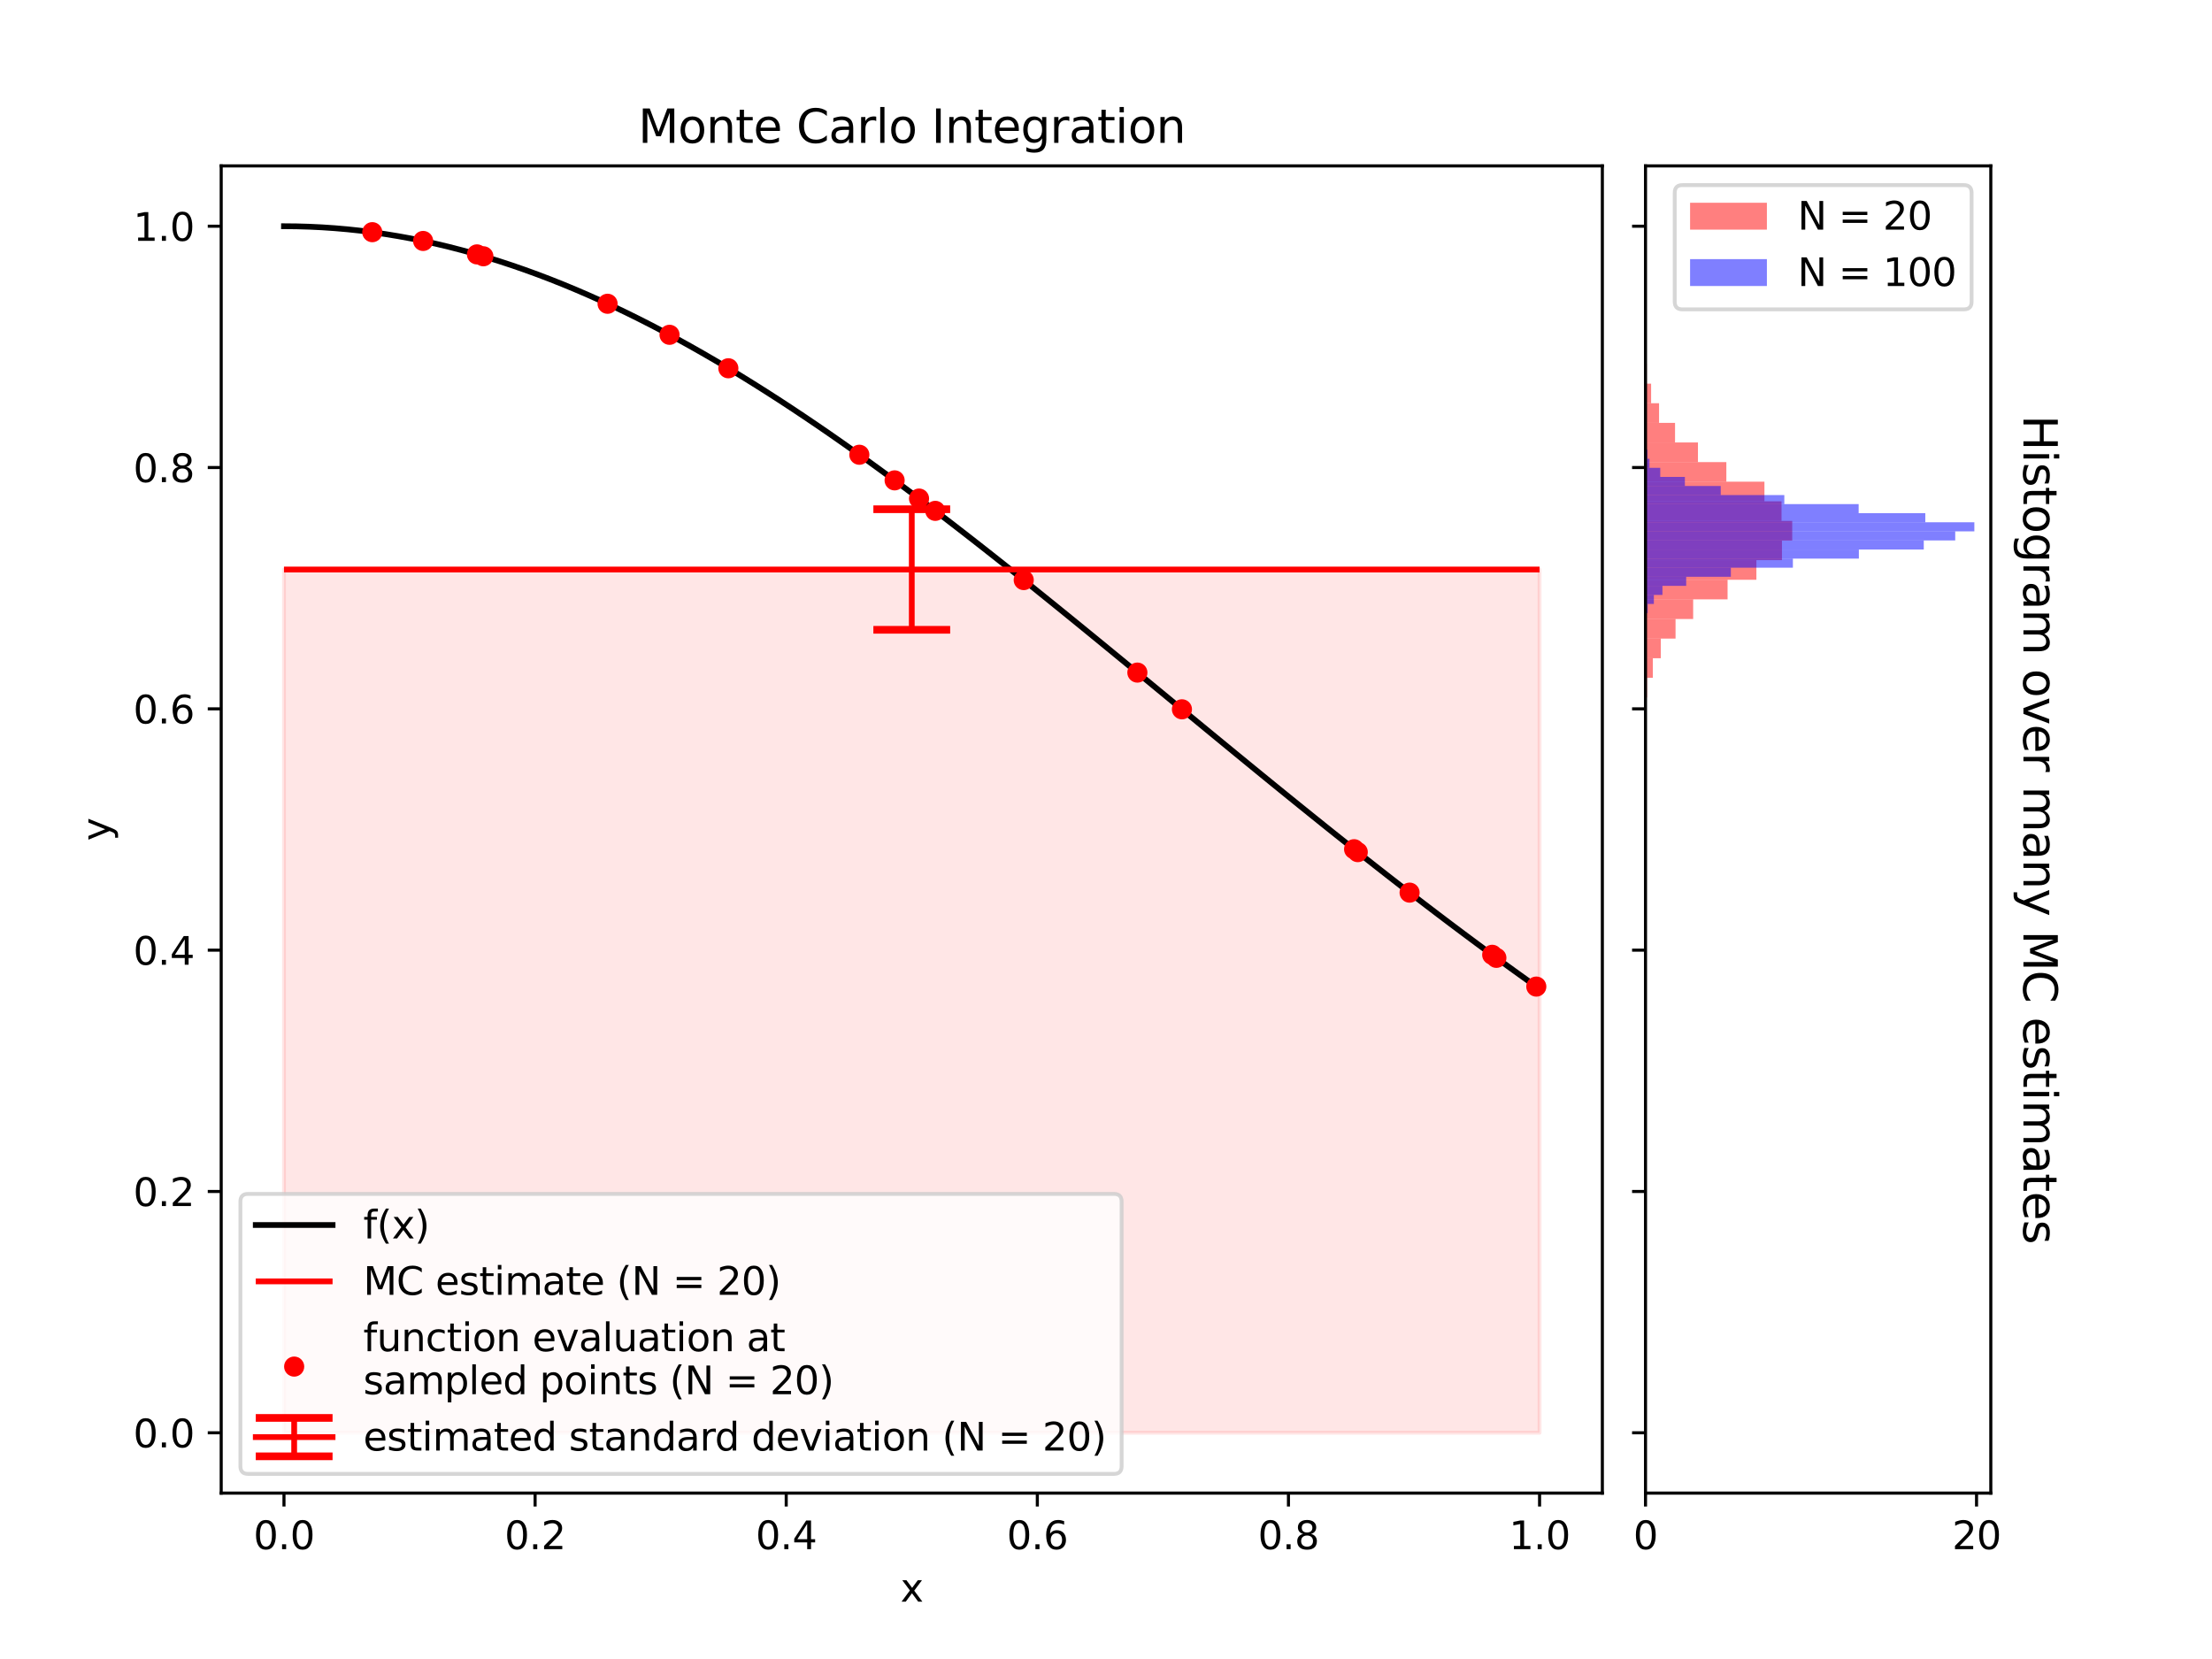<?xml version="1.0" encoding="utf-8" standalone="no"?>
<!DOCTYPE svg PUBLIC "-//W3C//DTD SVG 1.1//EN"
  "http://www.w3.org/Graphics/SVG/1.1/DTD/svg11.dtd">
<svg xmlns:xlink="http://www.w3.org/1999/xlink" width="576pt" height="432pt" viewBox="0 0 576 432" xmlns="http://www.w3.org/2000/svg" version="1.1">
 <defs>
  <style type="text/css">*{stroke-linejoin: round; stroke-linecap: butt}</style>
 </defs>
 <g id="figure_1">
  <g id="patch_1">
   <path d="M 0 432 
L 576 432 
L 576 0 
L 0 0 
z
" style="fill: #ffffff"/>
  </g>
  <g id="axes_1">
   <g id="patch_2">
    <path d="M 57.6 388.8 
L 417.249 388.8 
L 417.249 43.2 
L 57.6 43.2 
z
" style="fill: #ffffff"/>
   </g>
   <g id="PolyCollection_1">
    <defs>
     <path id="m69b88b8c70" d="M 73.948 -58.909 
L 73.948 -283.699 
L 77.25 -283.699 
L 80.553 -283.699 
L 83.855 -283.699 
L 87.158 -283.699 
L 90.46 -283.699 
L 93.763 -283.699 
L 97.066 -283.699 
L 100.368 -283.699 
L 103.671 -283.699 
L 106.973 -283.699 
L 110.276 -283.699 
L 113.578 -283.699 
L 116.881 -283.699 
L 120.184 -283.699 
L 123.486 -283.699 
L 126.789 -283.699 
L 130.091 -283.699 
L 133.394 -283.699 
L 136.696 -283.699 
L 139.999 -283.699 
L 143.301 -283.699 
L 146.604 -283.699 
L 149.907 -283.699 
L 153.209 -283.699 
L 156.512 -283.699 
L 159.814 -283.699 
L 163.117 -283.699 
L 166.419 -283.699 
L 169.722 -283.699 
L 173.024 -283.699 
L 176.327 -283.699 
L 179.63 -283.699 
L 182.932 -283.699 
L 186.235 -283.699 
L 189.537 -283.699 
L 192.84 -283.699 
L 196.142 -283.699 
L 199.445 -283.699 
L 202.748 -283.699 
L 206.05 -283.699 
L 209.353 -283.699 
L 212.655 -283.699 
L 215.958 -283.699 
L 219.26 -283.699 
L 222.563 -283.699 
L 225.865 -283.699 
L 229.168 -283.699 
L 232.471 -283.699 
L 235.773 -283.699 
L 239.076 -283.699 
L 242.378 -283.699 
L 245.681 -283.699 
L 248.983 -283.699 
L 252.286 -283.699 
L 255.588 -283.699 
L 258.891 -283.699 
L 262.194 -283.699 
L 265.496 -283.699 
L 268.799 -283.699 
L 272.101 -283.699 
L 275.404 -283.699 
L 278.706 -283.699 
L 282.009 -283.699 
L 285.312 -283.699 
L 288.614 -283.699 
L 291.917 -283.699 
L 295.219 -283.699 
L 298.522 -283.699 
L 301.824 -283.699 
L 305.127 -283.699 
L 308.429 -283.699 
L 311.732 -283.699 
L 315.035 -283.699 
L 318.337 -283.699 
L 321.64 -283.699 
L 324.942 -283.699 
L 328.245 -283.699 
L 331.547 -283.699 
L 334.85 -283.699 
L 338.152 -283.699 
L 341.455 -283.699 
L 344.758 -283.699 
L 348.06 -283.699 
L 351.363 -283.699 
L 354.665 -283.699 
L 357.968 -283.699 
L 361.27 -283.699 
L 364.573 -283.699 
L 367.876 -283.699 
L 371.178 -283.699 
L 374.481 -283.699 
L 377.783 -283.699 
L 381.086 -283.699 
L 384.388 -283.699 
L 387.691 -283.699 
L 390.993 -283.699 
L 394.296 -283.699 
L 397.599 -283.699 
L 400.901 -283.699 
L 400.901 -58.909 
L 400.901 -58.909 
L 397.599 -58.909 
L 394.296 -58.909 
L 390.993 -58.909 
L 387.691 -58.909 
L 384.388 -58.909 
L 381.086 -58.909 
L 377.783 -58.909 
L 374.481 -58.909 
L 371.178 -58.909 
L 367.876 -58.909 
L 364.573 -58.909 
L 361.27 -58.909 
L 357.968 -58.909 
L 354.665 -58.909 
L 351.363 -58.909 
L 348.06 -58.909 
L 344.758 -58.909 
L 341.455 -58.909 
L 338.152 -58.909 
L 334.85 -58.909 
L 331.547 -58.909 
L 328.245 -58.909 
L 324.942 -58.909 
L 321.64 -58.909 
L 318.337 -58.909 
L 315.035 -58.909 
L 311.732 -58.909 
L 308.429 -58.909 
L 305.127 -58.909 
L 301.824 -58.909 
L 298.522 -58.909 
L 295.219 -58.909 
L 291.917 -58.909 
L 288.614 -58.909 
L 285.312 -58.909 
L 282.009 -58.909 
L 278.706 -58.909 
L 275.404 -58.909 
L 272.101 -58.909 
L 268.799 -58.909 
L 265.496 -58.909 
L 262.194 -58.909 
L 258.891 -58.909 
L 255.588 -58.909 
L 252.286 -58.909 
L 248.983 -58.909 
L 245.681 -58.909 
L 242.378 -58.909 
L 239.076 -58.909 
L 235.773 -58.909 
L 232.471 -58.909 
L 229.168 -58.909 
L 225.865 -58.909 
L 222.563 -58.909 
L 219.26 -58.909 
L 215.958 -58.909 
L 212.655 -58.909 
L 209.353 -58.909 
L 206.05 -58.909 
L 202.748 -58.909 
L 199.445 -58.909 
L 196.142 -58.909 
L 192.84 -58.909 
L 189.537 -58.909 
L 186.235 -58.909 
L 182.932 -58.909 
L 179.63 -58.909 
L 176.327 -58.909 
L 173.024 -58.909 
L 169.722 -58.909 
L 166.419 -58.909 
L 163.117 -58.909 
L 159.814 -58.909 
L 156.512 -58.909 
L 153.209 -58.909 
L 149.907 -58.909 
L 146.604 -58.909 
L 143.301 -58.909 
L 139.999 -58.909 
L 136.696 -58.909 
L 133.394 -58.909 
L 130.091 -58.909 
L 126.789 -58.909 
L 123.486 -58.909 
L 120.184 -58.909 
L 116.881 -58.909 
L 113.578 -58.909 
L 110.276 -58.909 
L 106.973 -58.909 
L 103.671 -58.909 
L 100.368 -58.909 
L 97.066 -58.909 
L 93.763 -58.909 
L 90.46 -58.909 
L 87.158 -58.909 
L 83.855 -58.909 
L 80.553 -58.909 
L 77.25 -58.909 
L 73.948 -58.909 
z
" style="stroke: #ff0000; stroke-opacity: 0.1"/>
    </defs>
    <g clip-path="url(#p68fddc895d)">
     <use xlink:href="#m69b88b8c70" x="0" y="432" style="fill: #ff0000; fill-opacity: 0.1; stroke: #ff0000; stroke-opacity: 0.1"/>
    </g>
   </g>
   <g id="matplotlib.axis_1">
    <g id="xtick_1">
     <g id="line2d_1">
      <defs>
       <path id="m2921988d16" d="M 0 0 
L 0 3.5 
" style="stroke: #000000; stroke-width: 0.8"/>
      </defs>
      <g>
       <use xlink:href="#m2921988d16" x="73.948" y="388.8" style="stroke: #000000; stroke-width: 0.8"/>
      </g>
     </g>
     <g id="text_1">
      <!-- 0.0 -->
      <g transform="translate(65.996 403.398)scale(0.1 -0.1)">
       <defs>
        <path id="DejaVuSans-30" d="M 2034 4250 
Q 1547 4250 1301 3770 
Q 1056 3291 1056 2328 
Q 1056 1369 1301 889 
Q 1547 409 2034 409 
Q 2525 409 2770 889 
Q 3016 1369 3016 2328 
Q 3016 3291 2770 3770 
Q 2525 4250 2034 4250 
z
M 2034 4750 
Q 2819 4750 3233 4129 
Q 3647 3509 3647 2328 
Q 3647 1150 3233 529 
Q 2819 -91 2034 -91 
Q 1250 -91 836 529 
Q 422 1150 422 2328 
Q 422 3509 836 4129 
Q 1250 4750 2034 4750 
z
" transform="scale(0.016)"/>
        <path id="DejaVuSans-2e" d="M 684 794 
L 1344 794 
L 1344 0 
L 684 0 
L 684 794 
z
" transform="scale(0.016)"/>
       </defs>
       <use xlink:href="#DejaVuSans-30"/>
       <use xlink:href="#DejaVuSans-2e" x="63.623"/>
       <use xlink:href="#DejaVuSans-30" x="95.41"/>
      </g>
     </g>
    </g>
    <g id="xtick_2">
     <g id="line2d_2">
      <g>
       <use xlink:href="#m2921988d16" x="139.338" y="388.8" style="stroke: #000000; stroke-width: 0.8"/>
      </g>
     </g>
     <g id="text_2">
      <!-- 0.2 -->
      <g transform="translate(131.387 403.398)scale(0.1 -0.1)">
       <defs>
        <path id="DejaVuSans-32" d="M 1228 531 
L 3431 531 
L 3431 0 
L 469 0 
L 469 531 
Q 828 903 1448 1529 
Q 2069 2156 2228 2338 
Q 2531 2678 2651 2914 
Q 2772 3150 2772 3378 
Q 2772 3750 2511 3984 
Q 2250 4219 1831 4219 
Q 1534 4219 1204 4116 
Q 875 4013 500 3803 
L 500 4441 
Q 881 4594 1212 4672 
Q 1544 4750 1819 4750 
Q 2544 4750 2975 4387 
Q 3406 4025 3406 3419 
Q 3406 3131 3298 2873 
Q 3191 2616 2906 2266 
Q 2828 2175 2409 1742 
Q 1991 1309 1228 531 
z
" transform="scale(0.016)"/>
       </defs>
       <use xlink:href="#DejaVuSans-30"/>
       <use xlink:href="#DejaVuSans-2e" x="63.623"/>
       <use xlink:href="#DejaVuSans-32" x="95.41"/>
      </g>
     </g>
    </g>
    <g id="xtick_3">
     <g id="line2d_3">
      <g>
       <use xlink:href="#m2921988d16" x="204.729" y="388.8" style="stroke: #000000; stroke-width: 0.8"/>
      </g>
     </g>
     <g id="text_3">
      <!-- 0.4 -->
      <g transform="translate(196.777 403.398)scale(0.1 -0.1)">
       <defs>
        <path id="DejaVuSans-34" d="M 2419 4116 
L 825 1625 
L 2419 1625 
L 2419 4116 
z
M 2253 4666 
L 3047 4666 
L 3047 1625 
L 3713 1625 
L 3713 1100 
L 3047 1100 
L 3047 0 
L 2419 0 
L 2419 1100 
L 313 1100 
L 313 1709 
L 2253 4666 
z
" transform="scale(0.016)"/>
       </defs>
       <use xlink:href="#DejaVuSans-30"/>
       <use xlink:href="#DejaVuSans-2e" x="63.623"/>
       <use xlink:href="#DejaVuSans-34" x="95.41"/>
      </g>
     </g>
    </g>
    <g id="xtick_4">
     <g id="line2d_4">
      <g>
       <use xlink:href="#m2921988d16" x="270.12" y="388.8" style="stroke: #000000; stroke-width: 0.8"/>
      </g>
     </g>
     <g id="text_4">
      <!-- 0.6 -->
      <g transform="translate(262.168 403.398)scale(0.1 -0.1)">
       <defs>
        <path id="DejaVuSans-36" d="M 2113 2584 
Q 1688 2584 1439 2293 
Q 1191 2003 1191 1497 
Q 1191 994 1439 701 
Q 1688 409 2113 409 
Q 2538 409 2786 701 
Q 3034 994 3034 1497 
Q 3034 2003 2786 2293 
Q 2538 2584 2113 2584 
z
M 3366 4563 
L 3366 3988 
Q 3128 4100 2886 4159 
Q 2644 4219 2406 4219 
Q 1781 4219 1451 3797 
Q 1122 3375 1075 2522 
Q 1259 2794 1537 2939 
Q 1816 3084 2150 3084 
Q 2853 3084 3261 2657 
Q 3669 2231 3669 1497 
Q 3669 778 3244 343 
Q 2819 -91 2113 -91 
Q 1303 -91 875 529 
Q 447 1150 447 2328 
Q 447 3434 972 4092 
Q 1497 4750 2381 4750 
Q 2619 4750 2861 4703 
Q 3103 4656 3366 4563 
z
" transform="scale(0.016)"/>
       </defs>
       <use xlink:href="#DejaVuSans-30"/>
       <use xlink:href="#DejaVuSans-2e" x="63.623"/>
       <use xlink:href="#DejaVuSans-36" x="95.41"/>
      </g>
     </g>
    </g>
    <g id="xtick_5">
     <g id="line2d_5">
      <g>
       <use xlink:href="#m2921988d16" x="335.51" y="388.8" style="stroke: #000000; stroke-width: 0.8"/>
      </g>
     </g>
     <g id="text_5">
      <!-- 0.8 -->
      <g transform="translate(327.559 403.398)scale(0.1 -0.1)">
       <defs>
        <path id="DejaVuSans-38" d="M 2034 2216 
Q 1584 2216 1326 1975 
Q 1069 1734 1069 1313 
Q 1069 891 1326 650 
Q 1584 409 2034 409 
Q 2484 409 2743 651 
Q 3003 894 3003 1313 
Q 3003 1734 2745 1975 
Q 2488 2216 2034 2216 
z
M 1403 2484 
Q 997 2584 770 2862 
Q 544 3141 544 3541 
Q 544 4100 942 4425 
Q 1341 4750 2034 4750 
Q 2731 4750 3128 4425 
Q 3525 4100 3525 3541 
Q 3525 3141 3298 2862 
Q 3072 2584 2669 2484 
Q 3125 2378 3379 2068 
Q 3634 1759 3634 1313 
Q 3634 634 3220 271 
Q 2806 -91 2034 -91 
Q 1263 -91 848 271 
Q 434 634 434 1313 
Q 434 1759 690 2068 
Q 947 2378 1403 2484 
z
M 1172 3481 
Q 1172 3119 1398 2916 
Q 1625 2713 2034 2713 
Q 2441 2713 2670 2916 
Q 2900 3119 2900 3481 
Q 2900 3844 2670 4047 
Q 2441 4250 2034 4250 
Q 1625 4250 1398 4047 
Q 1172 3844 1172 3481 
z
" transform="scale(0.016)"/>
       </defs>
       <use xlink:href="#DejaVuSans-30"/>
       <use xlink:href="#DejaVuSans-2e" x="63.623"/>
       <use xlink:href="#DejaVuSans-38" x="95.41"/>
      </g>
     </g>
    </g>
    <g id="xtick_6">
     <g id="line2d_6">
      <g>
       <use xlink:href="#m2921988d16" x="400.901" y="388.8" style="stroke: #000000; stroke-width: 0.8"/>
      </g>
     </g>
     <g id="text_6">
      <!-- 1.0 -->
      <g transform="translate(392.95 403.398)scale(0.1 -0.1)">
       <defs>
        <path id="DejaVuSans-31" d="M 794 531 
L 1825 531 
L 1825 4091 
L 703 3866 
L 703 4441 
L 1819 4666 
L 2450 4666 
L 2450 531 
L 3481 531 
L 3481 0 
L 794 0 
L 794 531 
z
" transform="scale(0.016)"/>
       </defs>
       <use xlink:href="#DejaVuSans-31"/>
       <use xlink:href="#DejaVuSans-2e" x="63.623"/>
       <use xlink:href="#DejaVuSans-30" x="95.41"/>
      </g>
     </g>
    </g>
    <g id="text_7">
     <!-- x -->
     <g transform="translate(234.465 417.077)scale(0.1 -0.1)">
      <defs>
       <path id="DejaVuSans-78" d="M 3513 3500 
L 2247 1797 
L 3578 0 
L 2900 0 
L 1881 1375 
L 863 0 
L 184 0 
L 1544 1831 
L 300 3500 
L 978 3500 
L 1906 2253 
L 2834 3500 
L 3513 3500 
z
" transform="scale(0.016)"/>
      </defs>
      <use xlink:href="#DejaVuSans-78"/>
     </g>
    </g>
   </g>
   <g id="matplotlib.axis_2">
    <g id="ytick_1">
     <g id="line2d_7">
      <defs>
       <path id="ma877a1c9d8" d="M 0 0 
L -3.5 0 
" style="stroke: #000000; stroke-width: 0.8"/>
      </defs>
      <g>
       <use xlink:href="#ma877a1c9d8" x="57.6" y="373.091" style="stroke: #000000; stroke-width: 0.8"/>
      </g>
     </g>
     <g id="text_8">
      <!-- 0.0 -->
      <g transform="translate(34.697 376.89)scale(0.1 -0.1)">
       <use xlink:href="#DejaVuSans-30"/>
       <use xlink:href="#DejaVuSans-2e" x="63.623"/>
       <use xlink:href="#DejaVuSans-30" x="95.41"/>
      </g>
     </g>
    </g>
    <g id="ytick_2">
     <g id="line2d_8">
      <g>
       <use xlink:href="#ma877a1c9d8" x="57.6" y="310.255" style="stroke: #000000; stroke-width: 0.8"/>
      </g>
     </g>
     <g id="text_9">
      <!-- 0.2 -->
      <g transform="translate(34.697 314.054)scale(0.1 -0.1)">
       <use xlink:href="#DejaVuSans-30"/>
       <use xlink:href="#DejaVuSans-2e" x="63.623"/>
       <use xlink:href="#DejaVuSans-32" x="95.41"/>
      </g>
     </g>
    </g>
    <g id="ytick_3">
     <g id="line2d_9">
      <g>
       <use xlink:href="#ma877a1c9d8" x="57.6" y="247.418" style="stroke: #000000; stroke-width: 0.8"/>
      </g>
     </g>
     <g id="text_10">
      <!-- 0.4 -->
      <g transform="translate(34.697 251.217)scale(0.1 -0.1)">
       <use xlink:href="#DejaVuSans-30"/>
       <use xlink:href="#DejaVuSans-2e" x="63.623"/>
       <use xlink:href="#DejaVuSans-34" x="95.41"/>
      </g>
     </g>
    </g>
    <g id="ytick_4">
     <g id="line2d_10">
      <g>
       <use xlink:href="#ma877a1c9d8" x="57.6" y="184.582" style="stroke: #000000; stroke-width: 0.8"/>
      </g>
     </g>
     <g id="text_11">
      <!-- 0.6 -->
      <g transform="translate(34.697 188.381)scale(0.1 -0.1)">
       <use xlink:href="#DejaVuSans-30"/>
       <use xlink:href="#DejaVuSans-2e" x="63.623"/>
       <use xlink:href="#DejaVuSans-36" x="95.41"/>
      </g>
     </g>
    </g>
    <g id="ytick_5">
     <g id="line2d_11">
      <g>
       <use xlink:href="#ma877a1c9d8" x="57.6" y="121.745" style="stroke: #000000; stroke-width: 0.8"/>
      </g>
     </g>
     <g id="text_12">
      <!-- 0.8 -->
      <g transform="translate(34.697 125.545)scale(0.1 -0.1)">
       <use xlink:href="#DejaVuSans-30"/>
       <use xlink:href="#DejaVuSans-2e" x="63.623"/>
       <use xlink:href="#DejaVuSans-38" x="95.41"/>
      </g>
     </g>
    </g>
    <g id="ytick_6">
     <g id="line2d_12">
      <g>
       <use xlink:href="#ma877a1c9d8" x="57.6" y="58.909" style="stroke: #000000; stroke-width: 0.8"/>
      </g>
     </g>
     <g id="text_13">
      <!-- 1.0 -->
      <g transform="translate(34.697 62.708)scale(0.1 -0.1)">
       <use xlink:href="#DejaVuSans-31"/>
       <use xlink:href="#DejaVuSans-2e" x="63.623"/>
       <use xlink:href="#DejaVuSans-30" x="95.41"/>
      </g>
     </g>
    </g>
    <g id="text_14">
     <!-- y -->
     <g transform="translate(28.617 218.959)rotate(-90)scale(0.1 -0.1)">
      <defs>
       <path id="DejaVuSans-79" d="M 2059 -325 
Q 1816 -950 1584 -1140 
Q 1353 -1331 966 -1331 
L 506 -1331 
L 506 -850 
L 844 -850 
Q 1081 -850 1212 -737 
Q 1344 -625 1503 -206 
L 1606 56 
L 191 3500 
L 800 3500 
L 1894 763 
L 2988 3500 
L 3597 3500 
L 2059 -325 
z
" transform="scale(0.016)"/>
      </defs>
      <use xlink:href="#DejaVuSans-79"/>
     </g>
    </g>
   </g>
   <g id="line2d_13">
    <path d="M 73.948 58.909 
L 77.25 58.941 
L 80.553 59.037 
L 83.855 59.197 
L 87.158 59.422 
L 90.46 59.709 
L 93.763 60.061 
L 97.066 60.476 
L 100.368 60.954 
L 103.671 61.495 
L 106.973 62.098 
L 110.276 62.764 
L 113.578 63.491 
L 116.881 64.28 
L 120.184 65.13 
L 123.486 66.04 
L 126.789 67.009 
L 130.091 68.038 
L 133.394 69.125 
L 136.696 70.271 
L 139.999 71.473 
L 143.301 72.733 
L 146.604 74.047 
L 149.907 75.417 
L 153.209 76.841 
L 156.512 78.319 
L 159.814 79.849 
L 163.117 81.43 
L 166.419 83.062 
L 169.722 84.744 
L 173.024 86.475 
L 176.327 88.253 
L 179.63 90.078 
L 182.932 91.949 
L 186.235 93.864 
L 189.537 95.823 
L 192.84 97.824 
L 196.142 99.867 
L 199.445 101.95 
L 202.748 104.071 
L 206.05 106.231 
L 209.353 108.428 
L 212.655 110.659 
L 215.958 112.925 
L 219.26 115.225 
L 222.563 117.556 
L 225.865 119.917 
L 229.168 122.308 
L 232.471 124.727 
L 235.773 127.173 
L 239.076 129.645 
L 242.378 132.141 
L 245.681 134.66 
L 248.983 137.2 
L 252.286 139.762 
L 255.588 142.342 
L 258.891 144.941 
L 262.194 147.556 
L 265.496 150.187 
L 268.799 152.832 
L 272.101 155.49 
L 275.404 158.16 
L 278.706 160.84 
L 282.009 163.53 
L 285.312 166.228 
L 288.614 168.933 
L 291.917 171.644 
L 295.219 174.359 
L 298.522 177.077 
L 301.824 179.798 
L 305.127 182.52 
L 308.429 185.242 
L 311.732 187.963 
L 315.035 190.682 
L 318.337 193.397 
L 321.64 196.108 
L 324.942 198.814 
L 328.245 201.514 
L 331.547 204.206 
L 334.85 206.89 
L 338.152 209.564 
L 341.455 212.228 
L 344.758 214.882 
L 348.06 217.523 
L 351.363 220.151 
L 354.665 222.766 
L 357.968 225.366 
L 361.27 227.95 
L 364.573 230.519 
L 367.876 233.07 
L 371.178 235.604 
L 374.481 238.12 
L 377.783 240.617 
L 381.086 243.094 
L 384.388 245.551 
L 387.691 247.987 
L 390.993 250.401 
L 394.296 252.793 
L 397.599 255.163 
L 400.901 257.51 
" clip-path="url(#p68fddc895d)" style="fill: none; stroke: #000000; stroke-width: 1.5; stroke-linecap: square"/>
   </g>
   <g id="LineCollection_1">
    <path d="M 73.948 148.301 
L 400.901 148.301 
" clip-path="url(#p68fddc895d)" style="fill: none; stroke: #ff0000; stroke-width: 1.5"/>
   </g>
   <g id="PathCollection_1">
    <defs>
     <path id="m7567341338" d="M 0 2.121 
C 0.563 2.121 1.102 1.898 1.5 1.5 
C 1.898 1.102 2.121 0.563 2.121 0 
C 2.121 -0.563 1.898 -1.102 1.5 -1.5 
C 1.102 -1.898 0.563 -2.121 0 -2.121 
C -0.563 -2.121 -1.102 -1.898 -1.5 -1.5 
C -1.898 -1.102 -2.121 -0.563 -2.121 0 
C -2.121 0.563 -1.898 1.102 -1.5 1.5 
C -1.102 1.898 -0.563 2.121 0 2.121 
z
" style="stroke: #ff0000"/>
    </defs>
    <g clip-path="url(#p68fddc895d)">
     <use xlink:href="#m7567341338" x="388.566" y="248.628" style="fill: #ff0000; stroke: #ff0000"/>
     <use xlink:href="#m7567341338" x="158.212" y="79.1" style="fill: #ff0000; stroke: #ff0000"/>
     <use xlink:href="#m7567341338" x="367.056" y="232.439" style="fill: #ff0000; stroke: #ff0000"/>
     <use xlink:href="#m7567341338" x="266.577" y="151.051" style="fill: #ff0000; stroke: #ff0000"/>
     <use xlink:href="#m7567341338" x="124.196" y="66.243" style="fill: #ff0000; stroke: #ff0000"/>
     <use xlink:href="#m7567341338" x="232.957" y="125.086" style="fill: #ff0000; stroke: #ff0000"/>
     <use xlink:href="#m7567341338" x="352.601" y="221.133" style="fill: #ff0000; stroke: #ff0000"/>
     <use xlink:href="#m7567341338" x="243.543" y="133.026" style="fill: #ff0000; stroke: #ff0000"/>
     <use xlink:href="#m7567341338" x="389.651" y="249.422" style="fill: #ff0000; stroke: #ff0000"/>
     <use xlink:href="#m7567341338" x="307.773" y="184.702" style="fill: #ff0000; stroke: #ff0000"/>
     <use xlink:href="#m7567341338" x="110.178" y="62.743" style="fill: #ff0000; stroke: #ff0000"/>
     <use xlink:href="#m7567341338" x="296.17" y="175.141" style="fill: #ff0000; stroke: #ff0000"/>
     <use xlink:href="#m7567341338" x="174.348" y="87.182" style="fill: #ff0000; stroke: #ff0000"/>
     <use xlink:href="#m7567341338" x="239.314" y="129.824" style="fill: #ff0000; stroke: #ff0000"/>
     <use xlink:href="#m7567341338" x="400.048" y="256.906" style="fill: #ff0000; stroke: #ff0000"/>
     <use xlink:href="#m7567341338" x="223.772" y="118.417" style="fill: #ff0000; stroke: #ff0000"/>
     <use xlink:href="#m7567341338" x="125.87" y="66.734" style="fill: #ff0000; stroke: #ff0000"/>
     <use xlink:href="#m7567341338" x="189.661" y="95.897" style="fill: #ff0000; stroke: #ff0000"/>
     <use xlink:href="#m7567341338" x="96.942" y="60.459" style="fill: #ff0000; stroke: #ff0000"/>
     <use xlink:href="#m7567341338" x="353.558" y="221.89" style="fill: #ff0000; stroke: #ff0000"/>
    </g>
   </g>
   <g id="patch_3">
    <path d="M 57.6 388.8 
L 57.6 43.2 
" style="fill: none; stroke: #000000; stroke-width: 0.8; stroke-linejoin: miter; stroke-linecap: square"/>
   </g>
   <g id="patch_4">
    <path d="M 417.249 388.8 
L 417.249 43.2 
" style="fill: none; stroke: #000000; stroke-width: 0.8; stroke-linejoin: miter; stroke-linecap: square"/>
   </g>
   <g id="patch_5">
    <path d="M 57.6 388.8 
L 417.249 388.8 
" style="fill: none; stroke: #000000; stroke-width: 0.8; stroke-linejoin: miter; stroke-linecap: square"/>
   </g>
   <g id="patch_6">
    <path d="M 57.6 43.2 
L 417.249 43.2 
" style="fill: none; stroke: #000000; stroke-width: 0.8; stroke-linejoin: miter; stroke-linecap: square"/>
   </g>
   <g id="LineCollection_2">
    <path d="M 237.424 163.999 
L 237.424 132.603 
" clip-path="url(#p68fddc895d)" style="fill: none; stroke: #ff0000; stroke-width: 1.5"/>
   </g>
   <g id="line2d_14">
    <defs>
     <path id="m406a7d2f4b" d="M 10 0 
L -10 -0 
" style="stroke: #ff0000; stroke-width: 2"/>
    </defs>
    <g clip-path="url(#p68fddc895d)">
     <use xlink:href="#m406a7d2f4b" x="237.424" y="163.999" style="fill: #ff0000; stroke: #ff0000; stroke-width: 2"/>
    </g>
   </g>
   <g id="line2d_15">
    <g clip-path="url(#p68fddc895d)">
     <use xlink:href="#m406a7d2f4b" x="237.424" y="132.603" style="fill: #ff0000; stroke: #ff0000; stroke-width: 2"/>
    </g>
   </g>
   <g id="text_15">
    <!-- Monte Carlo Integration -->
    <g transform="translate(166.183 37.2)scale(0.12 -0.12)">
     <defs>
      <path id="DejaVuSans-4d" d="M 628 4666 
L 1569 4666 
L 2759 1491 
L 3956 4666 
L 4897 4666 
L 4897 0 
L 4281 0 
L 4281 4097 
L 3078 897 
L 2444 897 
L 1241 4097 
L 1241 0 
L 628 0 
L 628 4666 
z
" transform="scale(0.016)"/>
      <path id="DejaVuSans-6f" d="M 1959 3097 
Q 1497 3097 1228 2736 
Q 959 2375 959 1747 
Q 959 1119 1226 758 
Q 1494 397 1959 397 
Q 2419 397 2687 759 
Q 2956 1122 2956 1747 
Q 2956 2369 2687 2733 
Q 2419 3097 1959 3097 
z
M 1959 3584 
Q 2709 3584 3137 3096 
Q 3566 2609 3566 1747 
Q 3566 888 3137 398 
Q 2709 -91 1959 -91 
Q 1206 -91 779 398 
Q 353 888 353 1747 
Q 353 2609 779 3096 
Q 1206 3584 1959 3584 
z
" transform="scale(0.016)"/>
      <path id="DejaVuSans-6e" d="M 3513 2113 
L 3513 0 
L 2938 0 
L 2938 2094 
Q 2938 2591 2744 2837 
Q 2550 3084 2163 3084 
Q 1697 3084 1428 2787 
Q 1159 2491 1159 1978 
L 1159 0 
L 581 0 
L 581 3500 
L 1159 3500 
L 1159 2956 
Q 1366 3272 1645 3428 
Q 1925 3584 2291 3584 
Q 2894 3584 3203 3211 
Q 3513 2838 3513 2113 
z
" transform="scale(0.016)"/>
      <path id="DejaVuSans-74" d="M 1172 4494 
L 1172 3500 
L 2356 3500 
L 2356 3053 
L 1172 3053 
L 1172 1153 
Q 1172 725 1289 603 
Q 1406 481 1766 481 
L 2356 481 
L 2356 0 
L 1766 0 
Q 1100 0 847 248 
Q 594 497 594 1153 
L 594 3053 
L 172 3053 
L 172 3500 
L 594 3500 
L 594 4494 
L 1172 4494 
z
" transform="scale(0.016)"/>
      <path id="DejaVuSans-65" d="M 3597 1894 
L 3597 1613 
L 953 1613 
Q 991 1019 1311 708 
Q 1631 397 2203 397 
Q 2534 397 2845 478 
Q 3156 559 3463 722 
L 3463 178 
Q 3153 47 2828 -22 
Q 2503 -91 2169 -91 
Q 1331 -91 842 396 
Q 353 884 353 1716 
Q 353 2575 817 3079 
Q 1281 3584 2069 3584 
Q 2775 3584 3186 3129 
Q 3597 2675 3597 1894 
z
M 3022 2063 
Q 3016 2534 2758 2815 
Q 2500 3097 2075 3097 
Q 1594 3097 1305 2825 
Q 1016 2553 972 2059 
L 3022 2063 
z
" transform="scale(0.016)"/>
      <path id="DejaVuSans-20" transform="scale(0.016)"/>
      <path id="DejaVuSans-43" d="M 4122 4306 
L 4122 3641 
Q 3803 3938 3442 4084 
Q 3081 4231 2675 4231 
Q 1875 4231 1450 3742 
Q 1025 3253 1025 2328 
Q 1025 1406 1450 917 
Q 1875 428 2675 428 
Q 3081 428 3442 575 
Q 3803 722 4122 1019 
L 4122 359 
Q 3791 134 3420 21 
Q 3050 -91 2638 -91 
Q 1578 -91 968 557 
Q 359 1206 359 2328 
Q 359 3453 968 4101 
Q 1578 4750 2638 4750 
Q 3056 4750 3426 4639 
Q 3797 4528 4122 4306 
z
" transform="scale(0.016)"/>
      <path id="DejaVuSans-61" d="M 2194 1759 
Q 1497 1759 1228 1600 
Q 959 1441 959 1056 
Q 959 750 1161 570 
Q 1363 391 1709 391 
Q 2188 391 2477 730 
Q 2766 1069 2766 1631 
L 2766 1759 
L 2194 1759 
z
M 3341 1997 
L 3341 0 
L 2766 0 
L 2766 531 
Q 2569 213 2275 61 
Q 1981 -91 1556 -91 
Q 1019 -91 701 211 
Q 384 513 384 1019 
Q 384 1609 779 1909 
Q 1175 2209 1959 2209 
L 2766 2209 
L 2766 2266 
Q 2766 2663 2505 2880 
Q 2244 3097 1772 3097 
Q 1472 3097 1187 3025 
Q 903 2953 641 2809 
L 641 3341 
Q 956 3463 1253 3523 
Q 1550 3584 1831 3584 
Q 2591 3584 2966 3190 
Q 3341 2797 3341 1997 
z
" transform="scale(0.016)"/>
      <path id="DejaVuSans-72" d="M 2631 2963 
Q 2534 3019 2420 3045 
Q 2306 3072 2169 3072 
Q 1681 3072 1420 2755 
Q 1159 2438 1159 1844 
L 1159 0 
L 581 0 
L 581 3500 
L 1159 3500 
L 1159 2956 
Q 1341 3275 1631 3429 
Q 1922 3584 2338 3584 
Q 2397 3584 2469 3576 
Q 2541 3569 2628 3553 
L 2631 2963 
z
" transform="scale(0.016)"/>
      <path id="DejaVuSans-6c" d="M 603 4863 
L 1178 4863 
L 1178 0 
L 603 0 
L 603 4863 
z
" transform="scale(0.016)"/>
      <path id="DejaVuSans-49" d="M 628 4666 
L 1259 4666 
L 1259 0 
L 628 0 
L 628 4666 
z
" transform="scale(0.016)"/>
      <path id="DejaVuSans-67" d="M 2906 1791 
Q 2906 2416 2648 2759 
Q 2391 3103 1925 3103 
Q 1463 3103 1205 2759 
Q 947 2416 947 1791 
Q 947 1169 1205 825 
Q 1463 481 1925 481 
Q 2391 481 2648 825 
Q 2906 1169 2906 1791 
z
M 3481 434 
Q 3481 -459 3084 -895 
Q 2688 -1331 1869 -1331 
Q 1566 -1331 1297 -1286 
Q 1028 -1241 775 -1147 
L 775 -588 
Q 1028 -725 1275 -790 
Q 1522 -856 1778 -856 
Q 2344 -856 2625 -561 
Q 2906 -266 2906 331 
L 2906 616 
Q 2728 306 2450 153 
Q 2172 0 1784 0 
Q 1141 0 747 490 
Q 353 981 353 1791 
Q 353 2603 747 3093 
Q 1141 3584 1784 3584 
Q 2172 3584 2450 3431 
Q 2728 3278 2906 2969 
L 2906 3500 
L 3481 3500 
L 3481 434 
z
" transform="scale(0.016)"/>
      <path id="DejaVuSans-69" d="M 603 3500 
L 1178 3500 
L 1178 0 
L 603 0 
L 603 3500 
z
M 603 4863 
L 1178 4863 
L 1178 4134 
L 603 4134 
L 603 4863 
z
" transform="scale(0.016)"/>
     </defs>
     <use xlink:href="#DejaVuSans-4d"/>
     <use xlink:href="#DejaVuSans-6f" x="86.279"/>
     <use xlink:href="#DejaVuSans-6e" x="147.461"/>
     <use xlink:href="#DejaVuSans-74" x="210.84"/>
     <use xlink:href="#DejaVuSans-65" x="250.049"/>
     <use xlink:href="#DejaVuSans-20" x="311.572"/>
     <use xlink:href="#DejaVuSans-43" x="343.359"/>
     <use xlink:href="#DejaVuSans-61" x="413.184"/>
     <use xlink:href="#DejaVuSans-72" x="474.463"/>
     <use xlink:href="#DejaVuSans-6c" x="515.576"/>
     <use xlink:href="#DejaVuSans-6f" x="543.359"/>
     <use xlink:href="#DejaVuSans-20" x="604.541"/>
     <use xlink:href="#DejaVuSans-49" x="636.328"/>
     <use xlink:href="#DejaVuSans-6e" x="665.82"/>
     <use xlink:href="#DejaVuSans-74" x="729.199"/>
     <use xlink:href="#DejaVuSans-65" x="768.408"/>
     <use xlink:href="#DejaVuSans-67" x="829.932"/>
     <use xlink:href="#DejaVuSans-72" x="893.408"/>
     <use xlink:href="#DejaVuSans-61" x="934.521"/>
     <use xlink:href="#DejaVuSans-74" x="995.801"/>
     <use xlink:href="#DejaVuSans-69" x="1035.01"/>
     <use xlink:href="#DejaVuSans-6f" x="1062.793"/>
     <use xlink:href="#DejaVuSans-6e" x="1123.975"/>
    </g>
   </g>
   <g id="line2d_16">
    <path d="M 237.424 148.301 
" clip-path="url(#p68fddc895d)" style="fill: none; stroke: #ff0000; stroke-width: 1.5; stroke-linecap: square"/>
   </g>
   <g id="legend_1">
    <g id="patch_7">
     <path d="M 64.6 383.8 
L 290.069 383.8 
Q 292.069 383.8 292.069 381.8 
L 292.069 312.89 
Q 292.069 310.89 290.069 310.89 
L 64.6 310.89 
Q 62.6 310.89 62.6 312.89 
L 62.6 381.8 
Q 62.6 383.8 64.6 383.8 
z
" style="fill: #ffffff; opacity: 0.8; stroke: #cccccc; stroke-linejoin: miter"/>
    </g>
    <g id="line2d_17">
     <path d="M 66.6 318.988 
L 76.6 318.988 
L 86.6 318.988 
" style="fill: none; stroke: #000000; stroke-width: 1.5; stroke-linecap: square"/>
    </g>
    <g id="text_16">
     <!-- f(x) -->
     <g transform="translate(94.6 322.488)scale(0.1 -0.1)">
      <defs>
       <path id="DejaVuSans-66" d="M 2375 4863 
L 2375 4384 
L 1825 4384 
Q 1516 4384 1395 4259 
Q 1275 4134 1275 3809 
L 1275 3500 
L 2222 3500 
L 2222 3053 
L 1275 3053 
L 1275 0 
L 697 0 
L 697 3053 
L 147 3053 
L 147 3500 
L 697 3500 
L 697 3744 
Q 697 4328 969 4595 
Q 1241 4863 1831 4863 
L 2375 4863 
z
" transform="scale(0.016)"/>
       <path id="DejaVuSans-28" d="M 1984 4856 
Q 1566 4138 1362 3434 
Q 1159 2731 1159 2009 
Q 1159 1288 1364 580 
Q 1569 -128 1984 -844 
L 1484 -844 
Q 1016 -109 783 600 
Q 550 1309 550 2009 
Q 550 2706 781 3412 
Q 1013 4119 1484 4856 
L 1984 4856 
z
" transform="scale(0.016)"/>
       <path id="DejaVuSans-29" d="M 513 4856 
L 1013 4856 
Q 1481 4119 1714 3412 
Q 1947 2706 1947 2009 
Q 1947 1309 1714 600 
Q 1481 -109 1013 -844 
L 513 -844 
Q 928 -128 1133 580 
Q 1338 1288 1338 2009 
Q 1338 2731 1133 3434 
Q 928 4138 513 4856 
z
" transform="scale(0.016)"/>
      </defs>
      <use xlink:href="#DejaVuSans-66"/>
      <use xlink:href="#DejaVuSans-28" x="35.205"/>
      <use xlink:href="#DejaVuSans-78" x="74.219"/>
      <use xlink:href="#DejaVuSans-29" x="133.398"/>
     </g>
    </g>
    <g id="line2d_18">
     <path d="M 66.6 333.666 
L 86.6 333.666 
" style="fill: none; stroke: #ff0000; stroke-width: 1.5"/>
    </g>
    <g id="text_17">
     <!-- MC estimate (N = 20) -->
     <g transform="translate(94.6 337.166)scale(0.1 -0.1)">
      <defs>
       <path id="DejaVuSans-73" d="M 2834 3397 
L 2834 2853 
Q 2591 2978 2328 3040 
Q 2066 3103 1784 3103 
Q 1356 3103 1142 2972 
Q 928 2841 928 2578 
Q 928 2378 1081 2264 
Q 1234 2150 1697 2047 
L 1894 2003 
Q 2506 1872 2764 1633 
Q 3022 1394 3022 966 
Q 3022 478 2636 193 
Q 2250 -91 1575 -91 
Q 1294 -91 989 -36 
Q 684 19 347 128 
L 347 722 
Q 666 556 975 473 
Q 1284 391 1588 391 
Q 1994 391 2212 530 
Q 2431 669 2431 922 
Q 2431 1156 2273 1281 
Q 2116 1406 1581 1522 
L 1381 1569 
Q 847 1681 609 1914 
Q 372 2147 372 2553 
Q 372 3047 722 3315 
Q 1072 3584 1716 3584 
Q 2034 3584 2315 3537 
Q 2597 3491 2834 3397 
z
" transform="scale(0.016)"/>
       <path id="DejaVuSans-6d" d="M 3328 2828 
Q 3544 3216 3844 3400 
Q 4144 3584 4550 3584 
Q 5097 3584 5394 3201 
Q 5691 2819 5691 2113 
L 5691 0 
L 5113 0 
L 5113 2094 
Q 5113 2597 4934 2840 
Q 4756 3084 4391 3084 
Q 3944 3084 3684 2787 
Q 3425 2491 3425 1978 
L 3425 0 
L 2847 0 
L 2847 2094 
Q 2847 2600 2669 2842 
Q 2491 3084 2119 3084 
Q 1678 3084 1418 2786 
Q 1159 2488 1159 1978 
L 1159 0 
L 581 0 
L 581 3500 
L 1159 3500 
L 1159 2956 
Q 1356 3278 1631 3431 
Q 1906 3584 2284 3584 
Q 2666 3584 2933 3390 
Q 3200 3197 3328 2828 
z
" transform="scale(0.016)"/>
       <path id="DejaVuSans-4e" d="M 628 4666 
L 1478 4666 
L 3547 763 
L 3547 4666 
L 4159 4666 
L 4159 0 
L 3309 0 
L 1241 3903 
L 1241 0 
L 628 0 
L 628 4666 
z
" transform="scale(0.016)"/>
       <path id="DejaVuSans-3d" d="M 678 2906 
L 4684 2906 
L 4684 2381 
L 678 2381 
L 678 2906 
z
M 678 1631 
L 4684 1631 
L 4684 1100 
L 678 1100 
L 678 1631 
z
" transform="scale(0.016)"/>
      </defs>
      <use xlink:href="#DejaVuSans-4d"/>
      <use xlink:href="#DejaVuSans-43" x="86.279"/>
      <use xlink:href="#DejaVuSans-20" x="156.104"/>
      <use xlink:href="#DejaVuSans-65" x="187.891"/>
      <use xlink:href="#DejaVuSans-73" x="249.414"/>
      <use xlink:href="#DejaVuSans-74" x="301.514"/>
      <use xlink:href="#DejaVuSans-69" x="340.723"/>
      <use xlink:href="#DejaVuSans-6d" x="368.506"/>
      <use xlink:href="#DejaVuSans-61" x="465.918"/>
      <use xlink:href="#DejaVuSans-74" x="527.197"/>
      <use xlink:href="#DejaVuSans-65" x="566.406"/>
      <use xlink:href="#DejaVuSans-20" x="627.93"/>
      <use xlink:href="#DejaVuSans-28" x="659.717"/>
      <use xlink:href="#DejaVuSans-4e" x="698.73"/>
      <use xlink:href="#DejaVuSans-20" x="773.535"/>
      <use xlink:href="#DejaVuSans-3d" x="805.322"/>
      <use xlink:href="#DejaVuSans-20" x="889.111"/>
      <use xlink:href="#DejaVuSans-32" x="920.898"/>
      <use xlink:href="#DejaVuSans-30" x="984.521"/>
      <use xlink:href="#DejaVuSans-29" x="1048.145"/>
     </g>
    </g>
    <g id="PathCollection_2">
     <g>
      <use xlink:href="#m7567341338" x="76.6" y="355.858" style="fill: #ff0000; stroke: #ff0000"/>
     </g>
    </g>
    <g id="text_18">
     <!-- function evaluation at -->
     <g transform="translate(94.6 351.844)scale(0.1 -0.1)">
      <defs>
       <path id="DejaVuSans-75" d="M 544 1381 
L 544 3500 
L 1119 3500 
L 1119 1403 
Q 1119 906 1312 657 
Q 1506 409 1894 409 
Q 2359 409 2629 706 
Q 2900 1003 2900 1516 
L 2900 3500 
L 3475 3500 
L 3475 0 
L 2900 0 
L 2900 538 
Q 2691 219 2414 64 
Q 2138 -91 1772 -91 
Q 1169 -91 856 284 
Q 544 659 544 1381 
z
M 1991 3584 
L 1991 3584 
z
" transform="scale(0.016)"/>
       <path id="DejaVuSans-63" d="M 3122 3366 
L 3122 2828 
Q 2878 2963 2633 3030 
Q 2388 3097 2138 3097 
Q 1578 3097 1268 2742 
Q 959 2388 959 1747 
Q 959 1106 1268 751 
Q 1578 397 2138 397 
Q 2388 397 2633 464 
Q 2878 531 3122 666 
L 3122 134 
Q 2881 22 2623 -34 
Q 2366 -91 2075 -91 
Q 1284 -91 818 406 
Q 353 903 353 1747 
Q 353 2603 823 3093 
Q 1294 3584 2113 3584 
Q 2378 3584 2631 3529 
Q 2884 3475 3122 3366 
z
" transform="scale(0.016)"/>
       <path id="DejaVuSans-76" d="M 191 3500 
L 800 3500 
L 1894 563 
L 2988 3500 
L 3597 3500 
L 2284 0 
L 1503 0 
L 191 3500 
z
" transform="scale(0.016)"/>
      </defs>
      <use xlink:href="#DejaVuSans-66"/>
      <use xlink:href="#DejaVuSans-75" x="35.205"/>
      <use xlink:href="#DejaVuSans-6e" x="98.584"/>
      <use xlink:href="#DejaVuSans-63" x="161.963"/>
      <use xlink:href="#DejaVuSans-74" x="216.943"/>
      <use xlink:href="#DejaVuSans-69" x="256.152"/>
      <use xlink:href="#DejaVuSans-6f" x="283.936"/>
      <use xlink:href="#DejaVuSans-6e" x="345.117"/>
      <use xlink:href="#DejaVuSans-20" x="408.496"/>
      <use xlink:href="#DejaVuSans-65" x="440.283"/>
      <use xlink:href="#DejaVuSans-76" x="501.807"/>
      <use xlink:href="#DejaVuSans-61" x="560.986"/>
      <use xlink:href="#DejaVuSans-6c" x="622.266"/>
      <use xlink:href="#DejaVuSans-75" x="650.049"/>
      <use xlink:href="#DejaVuSans-61" x="713.428"/>
      <use xlink:href="#DejaVuSans-74" x="774.707"/>
      <use xlink:href="#DejaVuSans-69" x="813.916"/>
      <use xlink:href="#DejaVuSans-6f" x="841.699"/>
      <use xlink:href="#DejaVuSans-6e" x="902.881"/>
      <use xlink:href="#DejaVuSans-20" x="966.26"/>
      <use xlink:href="#DejaVuSans-61" x="998.047"/>
      <use xlink:href="#DejaVuSans-74" x="1059.326"/>
     </g>
     <!-- sampled points (N = 20) -->
     <g transform="translate(94.6 363.042)scale(0.1 -0.1)">
      <defs>
       <path id="DejaVuSans-70" d="M 1159 525 
L 1159 -1331 
L 581 -1331 
L 581 3500 
L 1159 3500 
L 1159 2969 
Q 1341 3281 1617 3432 
Q 1894 3584 2278 3584 
Q 2916 3584 3314 3078 
Q 3713 2572 3713 1747 
Q 3713 922 3314 415 
Q 2916 -91 2278 -91 
Q 1894 -91 1617 61 
Q 1341 213 1159 525 
z
M 3116 1747 
Q 3116 2381 2855 2742 
Q 2594 3103 2138 3103 
Q 1681 3103 1420 2742 
Q 1159 2381 1159 1747 
Q 1159 1113 1420 752 
Q 1681 391 2138 391 
Q 2594 391 2855 752 
Q 3116 1113 3116 1747 
z
" transform="scale(0.016)"/>
       <path id="DejaVuSans-64" d="M 2906 2969 
L 2906 4863 
L 3481 4863 
L 3481 0 
L 2906 0 
L 2906 525 
Q 2725 213 2448 61 
Q 2172 -91 1784 -91 
Q 1150 -91 751 415 
Q 353 922 353 1747 
Q 353 2572 751 3078 
Q 1150 3584 1784 3584 
Q 2172 3584 2448 3432 
Q 2725 3281 2906 2969 
z
M 947 1747 
Q 947 1113 1208 752 
Q 1469 391 1925 391 
Q 2381 391 2643 752 
Q 2906 1113 2906 1747 
Q 2906 2381 2643 2742 
Q 2381 3103 1925 3103 
Q 1469 3103 1208 2742 
Q 947 2381 947 1747 
z
" transform="scale(0.016)"/>
      </defs>
      <use xlink:href="#DejaVuSans-73"/>
      <use xlink:href="#DejaVuSans-61" x="52.1"/>
      <use xlink:href="#DejaVuSans-6d" x="113.379"/>
      <use xlink:href="#DejaVuSans-70" x="210.791"/>
      <use xlink:href="#DejaVuSans-6c" x="274.268"/>
      <use xlink:href="#DejaVuSans-65" x="302.051"/>
      <use xlink:href="#DejaVuSans-64" x="363.574"/>
      <use xlink:href="#DejaVuSans-20" x="427.051"/>
      <use xlink:href="#DejaVuSans-70" x="458.838"/>
      <use xlink:href="#DejaVuSans-6f" x="522.314"/>
      <use xlink:href="#DejaVuSans-69" x="583.496"/>
      <use xlink:href="#DejaVuSans-6e" x="611.279"/>
      <use xlink:href="#DejaVuSans-74" x="674.658"/>
      <use xlink:href="#DejaVuSans-73" x="713.867"/>
      <use xlink:href="#DejaVuSans-20" x="765.967"/>
      <use xlink:href="#DejaVuSans-28" x="797.754"/>
      <use xlink:href="#DejaVuSans-4e" x="836.768"/>
      <use xlink:href="#DejaVuSans-20" x="911.572"/>
      <use xlink:href="#DejaVuSans-3d" x="943.359"/>
      <use xlink:href="#DejaVuSans-20" x="1027.148"/>
      <use xlink:href="#DejaVuSans-32" x="1058.936"/>
      <use xlink:href="#DejaVuSans-30" x="1122.559"/>
      <use xlink:href="#DejaVuSans-29" x="1186.182"/>
     </g>
    </g>
    <g id="LineCollection_3">
     <path d="M 76.6 379.22 
L 76.6 369.22 
" style="fill: none; stroke: #ff0000; stroke-width: 1.5"/>
    </g>
    <g id="line2d_19">
     <g>
      <use xlink:href="#m406a7d2f4b" x="76.6" y="379.22" style="fill: #ff0000; stroke: #ff0000; stroke-width: 2"/>
     </g>
    </g>
    <g id="line2d_20">
     <g>
      <use xlink:href="#m406a7d2f4b" x="76.6" y="369.22" style="fill: #ff0000; stroke: #ff0000; stroke-width: 2"/>
     </g>
    </g>
    <g id="line2d_21">
     <path d="M 66.6 374.22 
L 86.6 374.22 
" style="fill: none; stroke: #ff0000; stroke-width: 1.5; stroke-linecap: square"/>
    </g>
    <g id="line2d_22"/>
    <g id="text_19">
     <!-- estimated standard deviation (N = 20) -->
     <g transform="translate(94.6 377.72)scale(0.1 -0.1)">
      <use xlink:href="#DejaVuSans-65"/>
      <use xlink:href="#DejaVuSans-73" x="61.523"/>
      <use xlink:href="#DejaVuSans-74" x="113.623"/>
      <use xlink:href="#DejaVuSans-69" x="152.832"/>
      <use xlink:href="#DejaVuSans-6d" x="180.615"/>
      <use xlink:href="#DejaVuSans-61" x="278.027"/>
      <use xlink:href="#DejaVuSans-74" x="339.307"/>
      <use xlink:href="#DejaVuSans-65" x="378.516"/>
      <use xlink:href="#DejaVuSans-64" x="440.039"/>
      <use xlink:href="#DejaVuSans-20" x="503.516"/>
      <use xlink:href="#DejaVuSans-73" x="535.303"/>
      <use xlink:href="#DejaVuSans-74" x="587.402"/>
      <use xlink:href="#DejaVuSans-61" x="626.611"/>
      <use xlink:href="#DejaVuSans-6e" x="687.891"/>
      <use xlink:href="#DejaVuSans-64" x="751.27"/>
      <use xlink:href="#DejaVuSans-61" x="814.746"/>
      <use xlink:href="#DejaVuSans-72" x="876.025"/>
      <use xlink:href="#DejaVuSans-64" x="915.389"/>
      <use xlink:href="#DejaVuSans-20" x="978.865"/>
      <use xlink:href="#DejaVuSans-64" x="1010.652"/>
      <use xlink:href="#DejaVuSans-65" x="1074.129"/>
      <use xlink:href="#DejaVuSans-76" x="1135.652"/>
      <use xlink:href="#DejaVuSans-69" x="1194.832"/>
      <use xlink:href="#DejaVuSans-61" x="1222.615"/>
      <use xlink:href="#DejaVuSans-74" x="1283.895"/>
      <use xlink:href="#DejaVuSans-69" x="1323.104"/>
      <use xlink:href="#DejaVuSans-6f" x="1350.887"/>
      <use xlink:href="#DejaVuSans-6e" x="1412.068"/>
      <use xlink:href="#DejaVuSans-20" x="1475.447"/>
      <use xlink:href="#DejaVuSans-28" x="1507.234"/>
      <use xlink:href="#DejaVuSans-4e" x="1546.248"/>
      <use xlink:href="#DejaVuSans-20" x="1621.053"/>
      <use xlink:href="#DejaVuSans-3d" x="1652.84"/>
      <use xlink:href="#DejaVuSans-20" x="1736.629"/>
      <use xlink:href="#DejaVuSans-32" x="1768.416"/>
      <use xlink:href="#DejaVuSans-30" x="1832.039"/>
      <use xlink:href="#DejaVuSans-29" x="1895.662"/>
     </g>
    </g>
   </g>
  </g>
  <g id="axes_2">
   <g id="patch_8">
    <path d="M 428.488 388.8 
L 518.4 388.8 
L 518.4 43.2 
L 428.488 43.2 
z
" style="fill: #ffffff"/>
   </g>
   <g id="patch_9">
    <path d="M 428.488 191.829 
L 428.594 191.829 
L 428.594 186.721 
L 428.488 186.721 
z
" clip-path="url(#p94f511935d)" style="fill: #ff0000; opacity: 0.5"/>
   </g>
   <g id="patch_10">
    <path d="M 428.488 186.721 
L 428.726 186.721 
L 428.726 181.614 
L 428.488 181.614 
z
" clip-path="url(#p94f511935d)" style="fill: #ff0000; opacity: 0.5"/>
   </g>
   <g id="patch_11">
    <path d="M 428.488 181.614 
L 428.886 181.614 
L 428.886 176.507 
L 428.488 176.507 
z
" clip-path="url(#p94f511935d)" style="fill: #ff0000; opacity: 0.5"/>
   </g>
   <g id="patch_12">
    <path d="M 428.488 176.507 
L 430.397 176.507 
L 430.397 171.399 
L 428.488 171.399 
z
" clip-path="url(#p94f511935d)" style="fill: #ff0000; opacity: 0.5"/>
   </g>
   <g id="patch_13">
    <path d="M 428.488 171.399 
L 432.465 171.399 
L 432.465 166.292 
L 428.488 166.292 
z
" clip-path="url(#p94f511935d)" style="fill: #ff0000; opacity: 0.5"/>
   </g>
   <g id="patch_14">
    <path d="M 428.488 166.292 
L 436.309 166.292 
L 436.309 161.185 
L 428.488 161.185 
z
" clip-path="url(#p94f511935d)" style="fill: #ff0000; opacity: 0.5"/>
   </g>
   <g id="patch_15">
    <path d="M 428.488 161.185 
L 440.896 161.185 
L 440.896 156.077 
L 428.488 156.077 
z
" clip-path="url(#p94f511935d)" style="fill: #ff0000; opacity: 0.5"/>
   </g>
   <g id="patch_16">
    <path d="M 428.488 156.077 
L 449.857 156.077 
L 449.857 150.97 
L 428.488 150.97 
z
" clip-path="url(#p94f511935d)" style="fill: #ff0000; opacity: 0.5"/>
   </g>
   <g id="patch_17">
    <path d="M 428.488 150.97 
L 457.361 150.97 
L 457.361 145.863 
L 428.488 145.863 
z
" clip-path="url(#p94f511935d)" style="fill: #ff0000; opacity: 0.5"/>
   </g>
   <g id="patch_18">
    <path d="M 428.488 145.863 
L 464.015 145.863 
L 464.015 140.755 
L 428.488 140.755 
z
" clip-path="url(#p94f511935d)" style="fill: #ff0000; opacity: 0.5"/>
   </g>
   <g id="patch_19">
    <path d="M 428.488 140.755 
L 466.693 140.755 
L 466.693 135.648 
L 428.488 135.648 
z
" clip-path="url(#p94f511935d)" style="fill: #ff0000; opacity: 0.5"/>
   </g>
   <g id="patch_20">
    <path d="M 428.488 135.648 
L 463.909 135.648 
L 463.909 130.54 
L 428.488 130.54 
z
" clip-path="url(#p94f511935d)" style="fill: #ff0000; opacity: 0.5"/>
   </g>
   <g id="patch_21">
    <path d="M 428.488 130.54 
L 459.455 130.54 
L 459.455 125.433 
L 428.488 125.433 
z
" clip-path="url(#p94f511935d)" style="fill: #ff0000; opacity: 0.5"/>
   </g>
   <g id="patch_22">
    <path d="M 428.488 125.433 
L 449.539 125.433 
L 449.539 120.326 
L 428.488 120.326 
z
" clip-path="url(#p94f511935d)" style="fill: #ff0000; opacity: 0.5"/>
   </g>
   <g id="patch_23">
    <path d="M 428.488 120.326 
L 442.142 120.326 
L 442.142 115.218 
L 428.488 115.218 
z
" clip-path="url(#p94f511935d)" style="fill: #ff0000; opacity: 0.5"/>
   </g>
   <g id="patch_24">
    <path d="M 428.488 115.218 
L 436.177 115.218 
L 436.177 110.111 
L 428.488 110.111 
z
" clip-path="url(#p94f511935d)" style="fill: #ff0000; opacity: 0.5"/>
   </g>
   <g id="patch_25">
    <path d="M 428.488 110.111 
L 432.014 110.111 
L 432.014 105.004 
L 428.488 105.004 
z
" clip-path="url(#p94f511935d)" style="fill: #ff0000; opacity: 0.5"/>
   </g>
   <g id="patch_26">
    <path d="M 428.488 105.004 
L 429.946 105.004 
L 429.946 99.896 
L 428.488 99.896 
z
" clip-path="url(#p94f511935d)" style="fill: #ff0000; opacity: 0.5"/>
   </g>
   <g id="patch_27">
    <path d="M 428.488 99.896 
L 428.806 99.896 
L 428.806 94.789 
L 428.488 94.789 
z
" clip-path="url(#p94f511935d)" style="fill: #ff0000; opacity: 0.5"/>
   </g>
   <g id="patch_28">
    <path d="M 428.488 94.789 
L 428.7 94.789 
L 428.7 89.682 
L 428.488 89.682 
z
" clip-path="url(#p94f511935d)" style="fill: #ff0000; opacity: 0.5"/>
   </g>
   <g id="patch_29">
    <path d="M 428.488 162.006 
L 428.774 162.006 
L 428.774 159.642 
L 428.488 159.642 
z
" clip-path="url(#p94f511935d)" style="fill: #0000ff; opacity: 0.5"/>
   </g>
   <g id="patch_30">
    <path d="M 428.488 159.642 
L 429.061 159.642 
L 429.061 157.278 
L 428.488 157.278 
z
" clip-path="url(#p94f511935d)" style="fill: #0000ff; opacity: 0.5"/>
   </g>
   <g id="patch_31">
    <path d="M 428.488 157.278 
L 430.664 157.278 
L 430.664 154.914 
L 428.488 154.914 
z
" clip-path="url(#p94f511935d)" style="fill: #0000ff; opacity: 0.5"/>
   </g>
   <g id="patch_32">
    <path d="M 428.488 154.914 
L 432.898 154.914 
L 432.898 152.55 
L 428.488 152.55 
z
" clip-path="url(#p94f511935d)" style="fill: #0000ff; opacity: 0.5"/>
   </g>
   <g id="patch_33">
    <path d="M 428.488 152.55 
L 439.084 152.55 
L 439.084 150.186 
L 428.488 150.186 
z
" clip-path="url(#p94f511935d)" style="fill: #0000ff; opacity: 0.5"/>
   </g>
   <g id="patch_34">
    <path d="M 428.488 150.186 
L 450.712 150.186 
L 450.712 147.822 
L 428.488 147.822 
z
" clip-path="url(#p94f511935d)" style="fill: #0000ff; opacity: 0.5"/>
   </g>
   <g id="patch_35">
    <path d="M 428.488 147.822 
L 466.864 147.822 
L 466.864 145.458 
L 428.488 145.458 
z
" clip-path="url(#p94f511935d)" style="fill: #0000ff; opacity: 0.5"/>
   </g>
   <g id="patch_36">
    <path d="M 428.488 145.458 
L 484.047 145.458 
L 484.047 143.093 
L 428.488 143.093 
z
" clip-path="url(#p94f511935d)" style="fill: #0000ff; opacity: 0.5"/>
   </g>
   <g id="patch_37">
    <path d="M 428.488 143.093 
L 500.945 143.093 
L 500.945 140.729 
L 428.488 140.729 
z
" clip-path="url(#p94f511935d)" style="fill: #0000ff; opacity: 0.5"/>
   </g>
   <g id="patch_38">
    <path d="M 428.488 140.729 
L 509.135 140.729 
L 509.135 138.365 
L 428.488 138.365 
z
" clip-path="url(#p94f511935d)" style="fill: #0000ff; opacity: 0.5"/>
   </g>
   <g id="patch_39">
    <path d="M 428.488 138.365 
L 514.118 138.365 
L 514.118 136.001 
L 428.488 136.001 
z
" clip-path="url(#p94f511935d)" style="fill: #0000ff; opacity: 0.5"/>
   </g>
   <g id="patch_40">
    <path d="M 428.488 136.001 
L 501.345 136.001 
L 501.345 133.637 
L 428.488 133.637 
z
" clip-path="url(#p94f511935d)" style="fill: #0000ff; opacity: 0.5"/>
   </g>
   <g id="patch_41">
    <path d="M 428.488 133.637 
L 483.99 133.637 
L 483.99 131.273 
L 428.488 131.273 
z
" clip-path="url(#p94f511935d)" style="fill: #0000ff; opacity: 0.5"/>
   </g>
   <g id="patch_42">
    <path d="M 428.488 131.273 
L 464.63 131.273 
L 464.63 128.909 
L 428.488 128.909 
z
" clip-path="url(#p94f511935d)" style="fill: #0000ff; opacity: 0.5"/>
   </g>
   <g id="patch_43">
    <path d="M 428.488 128.909 
L 448.077 128.909 
L 448.077 126.545 
L 428.488 126.545 
z
" clip-path="url(#p94f511935d)" style="fill: #0000ff; opacity: 0.5"/>
   </g>
   <g id="patch_44">
    <path d="M 428.488 126.545 
L 438.741 126.545 
L 438.741 124.181 
L 428.488 124.181 
z
" clip-path="url(#p94f511935d)" style="fill: #0000ff; opacity: 0.5"/>
   </g>
   <g id="patch_45">
    <path d="M 428.488 124.181 
L 432.325 124.181 
L 432.325 121.816 
L 428.488 121.816 
z
" clip-path="url(#p94f511935d)" style="fill: #0000ff; opacity: 0.5"/>
   </g>
   <g id="patch_46">
    <path d="M 428.488 121.816 
L 429.519 121.816 
L 429.519 119.452 
L 428.488 119.452 
z
" clip-path="url(#p94f511935d)" style="fill: #0000ff; opacity: 0.5"/>
   </g>
   <g id="patch_47">
    <path d="M 428.488 119.452 
L 429.003 119.452 
L 429.003 117.088 
L 428.488 117.088 
z
" clip-path="url(#p94f511935d)" style="fill: #0000ff; opacity: 0.5"/>
   </g>
   <g id="patch_48">
    <path d="M 428.488 117.088 
L 428.602 117.088 
L 428.602 114.724 
L 428.488 114.724 
z
" clip-path="url(#p94f511935d)" style="fill: #0000ff; opacity: 0.5"/>
   </g>
   <g id="matplotlib.axis_3">
    <g id="xtick_7">
     <g id="line2d_23">
      <g>
       <use xlink:href="#m2921988d16" x="428.488" y="388.8" style="stroke: #000000; stroke-width: 0.8"/>
      </g>
     </g>
     <g id="text_20">
      <!-- 0 -->
      <g transform="translate(425.307 403.398)scale(0.1 -0.1)">
       <use xlink:href="#DejaVuSans-30"/>
      </g>
     </g>
    </g>
    <g id="xtick_8">
     <g id="line2d_24">
      <g>
       <use xlink:href="#m2921988d16" x="514.687" y="388.8" style="stroke: #000000; stroke-width: 0.8"/>
      </g>
     </g>
     <g id="text_21">
      <!-- 20 -->
      <g transform="translate(508.325 403.398)scale(0.1 -0.1)">
       <use xlink:href="#DejaVuSans-32"/>
       <use xlink:href="#DejaVuSans-30" x="63.623"/>
      </g>
     </g>
    </g>
   </g>
   <g id="matplotlib.axis_4">
    <g id="ytick_7">
     <g id="line2d_25">
      <g>
       <use xlink:href="#ma877a1c9d8" x="428.488" y="373.091" style="stroke: #000000; stroke-width: 0.8"/>
      </g>
     </g>
    </g>
    <g id="ytick_8">
     <g id="line2d_26">
      <g>
       <use xlink:href="#ma877a1c9d8" x="428.488" y="310.255" style="stroke: #000000; stroke-width: 0.8"/>
      </g>
     </g>
    </g>
    <g id="ytick_9">
     <g id="line2d_27">
      <g>
       <use xlink:href="#ma877a1c9d8" x="428.488" y="247.418" style="stroke: #000000; stroke-width: 0.8"/>
      </g>
     </g>
    </g>
    <g id="ytick_10">
     <g id="line2d_28">
      <g>
       <use xlink:href="#ma877a1c9d8" x="428.488" y="184.582" style="stroke: #000000; stroke-width: 0.8"/>
      </g>
     </g>
    </g>
    <g id="ytick_11">
     <g id="line2d_29">
      <g>
       <use xlink:href="#ma877a1c9d8" x="428.488" y="121.745" style="stroke: #000000; stroke-width: 0.8"/>
      </g>
     </g>
    </g>
    <g id="ytick_12">
     <g id="line2d_30">
      <g>
       <use xlink:href="#ma877a1c9d8" x="428.488" y="58.909" style="stroke: #000000; stroke-width: 0.8"/>
      </g>
     </g>
    </g>
   </g>
   <g id="patch_49">
    <path d="M 428.488 388.8 
L 428.488 43.2 
" style="fill: none; stroke: #000000; stroke-width: 0.8; stroke-linejoin: miter; stroke-linecap: square"/>
   </g>
   <g id="patch_50">
    <path d="M 518.4 388.8 
L 518.4 43.2 
" style="fill: none; stroke: #000000; stroke-width: 0.8; stroke-linejoin: miter; stroke-linecap: square"/>
   </g>
   <g id="patch_51">
    <path d="M 428.488 388.8 
L 518.4 388.8 
" style="fill: none; stroke: #000000; stroke-width: 0.8; stroke-linejoin: miter; stroke-linecap: square"/>
   </g>
   <g id="patch_52">
    <path d="M 428.488 43.2 
L 518.4 43.2 
" style="fill: none; stroke: #000000; stroke-width: 0.8; stroke-linejoin: miter; stroke-linecap: square"/>
   </g>
   <g id="text_22">
    <!-- Histogram over many MC estimates -->
    <g transform="translate(526.896 108.097)rotate(-270)scale(0.12 -0.12)">
     <defs>
      <path id="DejaVuSans-48" d="M 628 4666 
L 1259 4666 
L 1259 2753 
L 3553 2753 
L 3553 4666 
L 4184 4666 
L 4184 0 
L 3553 0 
L 3553 2222 
L 1259 2222 
L 1259 0 
L 628 0 
L 628 4666 
z
" transform="scale(0.016)"/>
     </defs>
     <use xlink:href="#DejaVuSans-48"/>
     <use xlink:href="#DejaVuSans-69" x="75.195"/>
     <use xlink:href="#DejaVuSans-73" x="102.979"/>
     <use xlink:href="#DejaVuSans-74" x="155.078"/>
     <use xlink:href="#DejaVuSans-6f" x="194.287"/>
     <use xlink:href="#DejaVuSans-67" x="255.469"/>
     <use xlink:href="#DejaVuSans-72" x="318.945"/>
     <use xlink:href="#DejaVuSans-61" x="360.059"/>
     <use xlink:href="#DejaVuSans-6d" x="421.338"/>
     <use xlink:href="#DejaVuSans-20" x="518.75"/>
     <use xlink:href="#DejaVuSans-6f" x="550.537"/>
     <use xlink:href="#DejaVuSans-76" x="611.719"/>
     <use xlink:href="#DejaVuSans-65" x="670.898"/>
     <use xlink:href="#DejaVuSans-72" x="732.422"/>
     <use xlink:href="#DejaVuSans-20" x="773.535"/>
     <use xlink:href="#DejaVuSans-6d" x="805.322"/>
     <use xlink:href="#DejaVuSans-61" x="902.734"/>
     <use xlink:href="#DejaVuSans-6e" x="964.014"/>
     <use xlink:href="#DejaVuSans-79" x="1027.393"/>
     <use xlink:href="#DejaVuSans-20" x="1086.572"/>
     <use xlink:href="#DejaVuSans-4d" x="1118.359"/>
     <use xlink:href="#DejaVuSans-43" x="1204.639"/>
     <use xlink:href="#DejaVuSans-20" x="1274.463"/>
     <use xlink:href="#DejaVuSans-65" x="1306.25"/>
     <use xlink:href="#DejaVuSans-73" x="1367.773"/>
     <use xlink:href="#DejaVuSans-74" x="1419.873"/>
     <use xlink:href="#DejaVuSans-69" x="1459.082"/>
     <use xlink:href="#DejaVuSans-6d" x="1486.865"/>
     <use xlink:href="#DejaVuSans-61" x="1584.277"/>
     <use xlink:href="#DejaVuSans-74" x="1645.557"/>
     <use xlink:href="#DejaVuSans-65" x="1684.766"/>
     <use xlink:href="#DejaVuSans-73" x="1746.289"/>
    </g>
   </g>
   <g id="legend_2">
    <g id="patch_53">
     <path d="M 438.095 80.556 
L 511.4 80.556 
Q 513.4 80.556 513.4 78.556 
L 513.4 50.2 
Q 513.4 48.2 511.4 48.2 
L 438.095 48.2 
Q 436.095 48.2 436.095 50.2 
L 436.095 78.556 
Q 436.095 80.556 438.095 80.556 
z
" style="fill: #ffffff; opacity: 0.8; stroke: #cccccc; stroke-linejoin: miter"/>
    </g>
    <g id="patch_54">
     <path d="M 440.095 59.798 
L 460.095 59.798 
L 460.095 52.798 
L 440.095 52.798 
z
" style="fill: #ff0000; opacity: 0.5"/>
    </g>
    <g id="text_23">
     <!-- N = 20 -->
     <g transform="translate(468.095 59.798)scale(0.1 -0.1)">
      <use xlink:href="#DejaVuSans-4e"/>
      <use xlink:href="#DejaVuSans-20" x="74.805"/>
      <use xlink:href="#DejaVuSans-3d" x="106.592"/>
      <use xlink:href="#DejaVuSans-20" x="190.381"/>
      <use xlink:href="#DejaVuSans-32" x="222.168"/>
      <use xlink:href="#DejaVuSans-30" x="285.791"/>
     </g>
    </g>
    <g id="patch_55">
     <path d="M 440.095 74.477 
L 460.095 74.477 
L 460.095 67.477 
L 440.095 67.477 
z
" style="fill: #0000ff; opacity: 0.5"/>
    </g>
    <g id="text_24">
     <!-- N = 100 -->
     <g transform="translate(468.095 74.477)scale(0.1 -0.1)">
      <use xlink:href="#DejaVuSans-4e"/>
      <use xlink:href="#DejaVuSans-20" x="74.805"/>
      <use xlink:href="#DejaVuSans-3d" x="106.592"/>
      <use xlink:href="#DejaVuSans-20" x="190.381"/>
      <use xlink:href="#DejaVuSans-31" x="222.168"/>
      <use xlink:href="#DejaVuSans-30" x="285.791"/>
      <use xlink:href="#DejaVuSans-30" x="349.414"/>
     </g>
    </g>
   </g>
  </g>
 </g>
 <defs>
  <clipPath id="p68fddc895d">
   <rect x="57.6" y="43.2" width="359.649" height="345.6"/>
  </clipPath>
  <clipPath id="p94f511935d">
   <rect x="428.488" y="43.2" width="89.912" height="345.6"/>
  </clipPath>
 </defs>
</svg>
